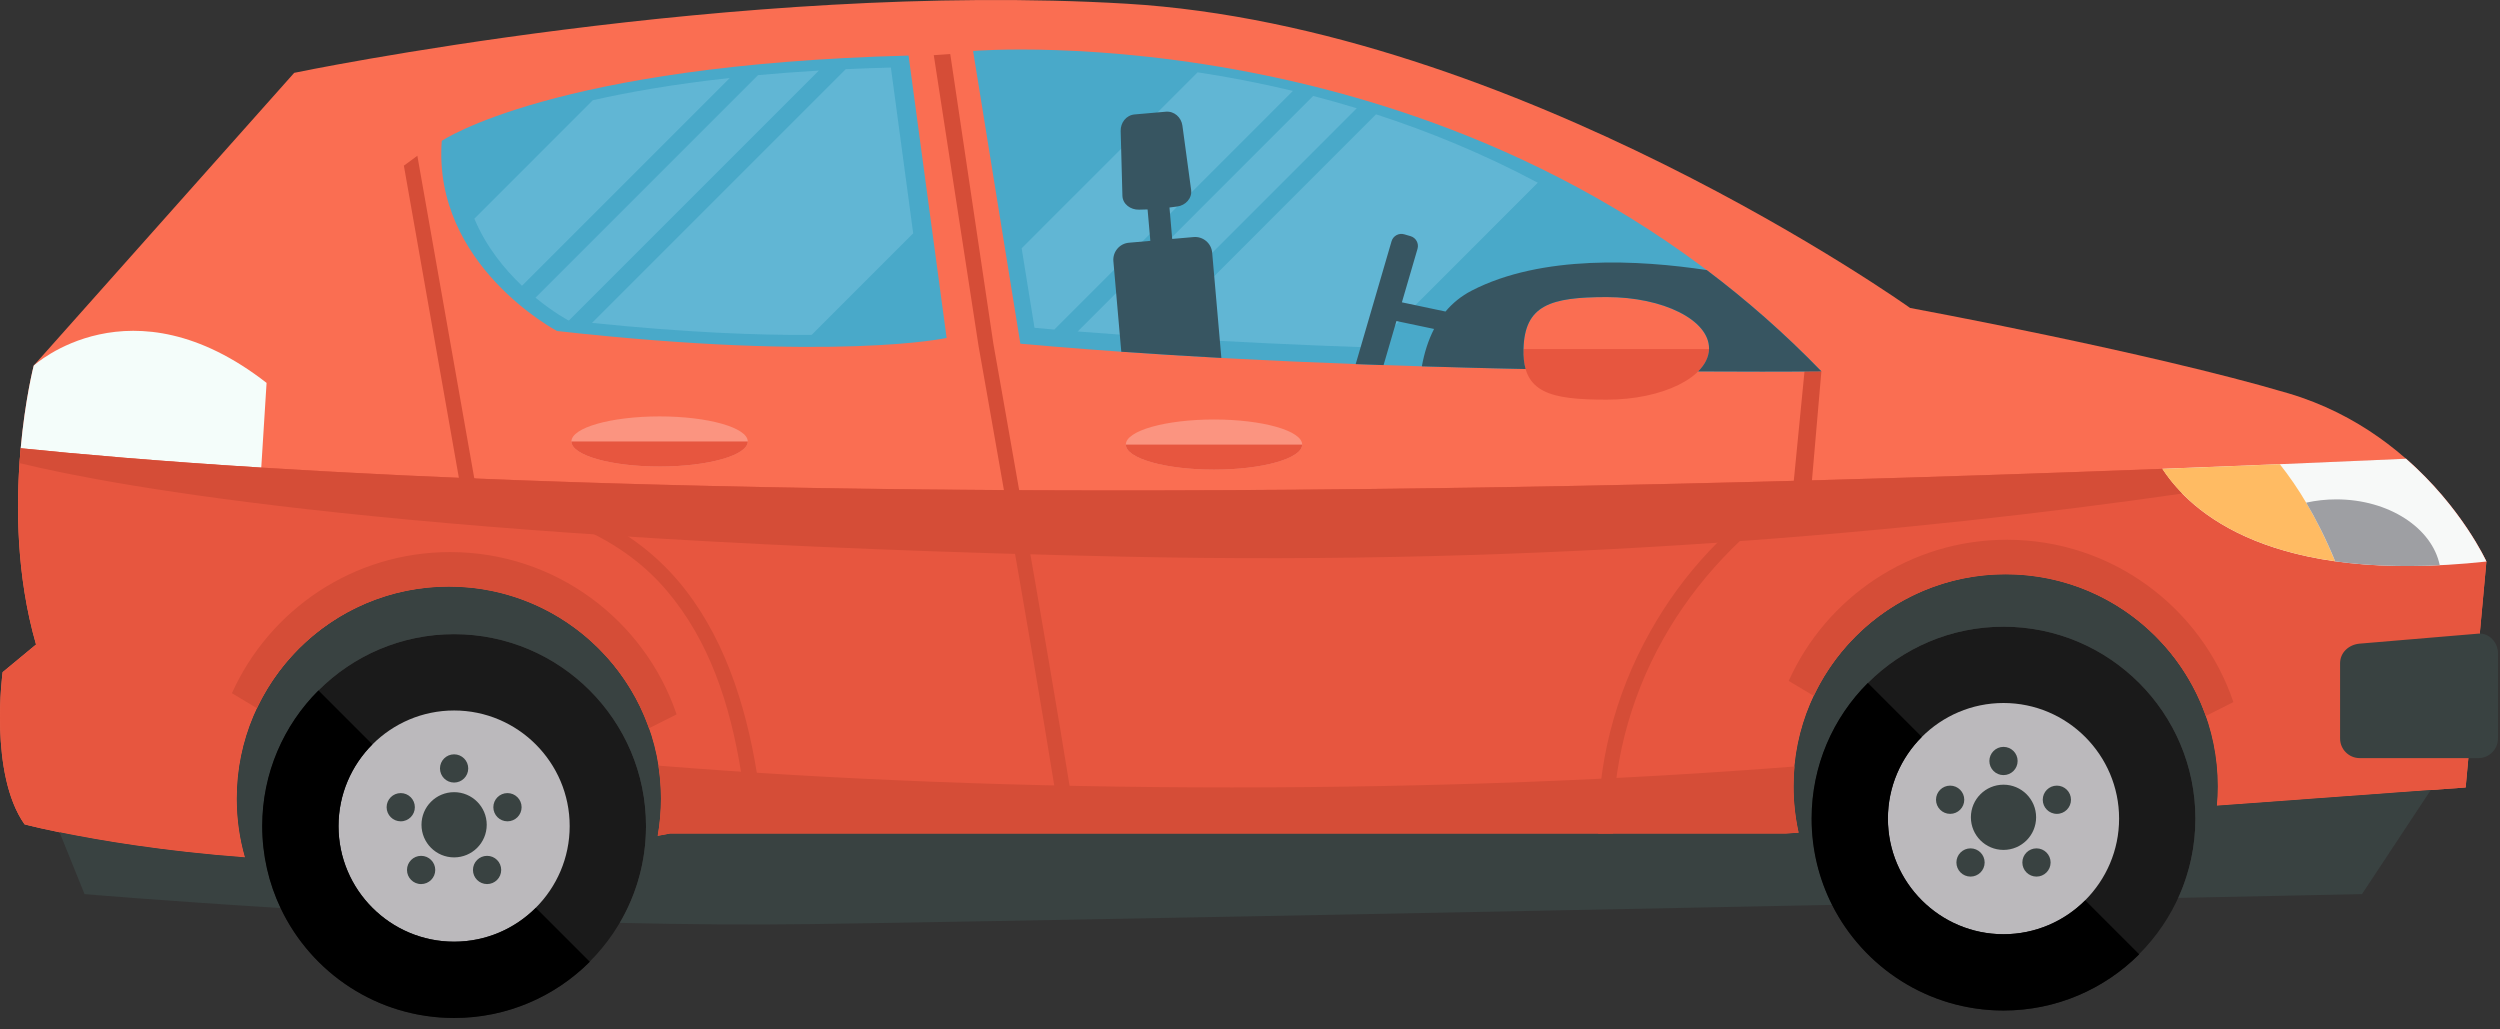 <svg width="119" height="49" viewBox="0 0 119 49" fill="none" xmlns="http://www.w3.org/2000/svg">
<rect x="0" y="0" width="119" height="49" fill="#333333" stroke="none"/>
<path fill-rule="evenodd" clip-rule="evenodd" d="M1.169 39.238C1.169 39.238 5.254 40.332 11.663 40.812C11.408 39.925 11.271 38.987 11.271 38.017C11.271 32.442 15.791 27.922 21.365 27.922C26.941 27.922 31.46 32.442 31.46 38.017C31.46 38.621 31.406 39.213 31.304 39.788C31.499 39.752 31.694 39.715 31.89 39.677H84.997L85.614 39.637C85.456 38.927 85.372 38.189 85.372 37.43C85.372 31.855 89.892 27.336 95.467 27.336C101.042 27.336 105.561 31.855 105.561 37.43C105.561 37.741 105.546 38.048 105.519 38.352L117.365 37.482L118.352 26.729C118.352 26.729 115.609 20.694 108.916 18.719C102.222 16.744 90.921 14.659 90.921 14.659C90.921 14.659 72.157 1.273 53.615 0.176C35.072 -0.921 14.004 3.467 14.004 3.467L1.605 17.402C1.605 17.402 -0.15 24.205 1.715 30.679L0.124 31.996C0.126 31.996 -0.532 36.824 1.169 39.238Z" fill="#FA6E52"/>
<path fill-rule="evenodd" clip-rule="evenodd" d="M85.373 37.43C85.373 31.855 89.893 27.336 95.468 27.336C101.043 27.336 105.562 31.855 105.562 37.43C105.562 37.741 105.547 38.048 105.52 38.352L117.366 37.482L118.353 26.729C118.353 26.729 117.189 24.167 114.526 21.835C47.077 24.853 13.496 22.625 0.986 21.335C0.756 23.874 0.749 27.321 1.717 30.679L0.126 31.996C0.126 31.996 -0.532 36.824 1.169 39.238C1.169 39.238 5.254 40.332 11.663 40.812C11.408 39.925 11.271 38.987 11.271 38.017C11.271 32.442 15.791 27.922 21.365 27.922C26.941 27.922 31.46 32.442 31.46 38.017C31.46 38.621 31.406 39.213 31.304 39.788L31.89 39.677H84.997L85.614 39.637C85.457 38.927 85.373 38.189 85.373 37.43Z" fill="#E7563F"/>
<path fill-rule="evenodd" clip-rule="evenodd" d="M46.319 2.426C46.319 2.426 70.019 0.451 86.698 17.677C86.698 17.677 65.576 17.897 48.569 16.36L46.319 2.426Z" fill="#49A9C9"/>
<path fill-rule="evenodd" clip-rule="evenodd" d="M43.248 2.645L45.059 16.086C45.059 16.086 39.847 17.238 26.515 15.757C26.515 15.757 20.59 12.63 21.028 6.705C21.028 6.705 26.35 3.084 43.248 2.645Z" fill="#49A9C9"/>
<path fill-rule="evenodd" clip-rule="evenodd" d="M12.436 22.257L12.689 18.226C6.215 13.178 1.606 17.402 1.606 17.402C1.606 17.402 1.199 18.978 0.985 21.335C3.738 21.619 7.509 21.948 12.436 22.257Z" fill="#F4FDFA"/>
<path fill-rule="evenodd" clip-rule="evenodd" d="M31.397 22.207C33.709 22.207 35.593 21.671 35.593 21.014C35.593 20.357 33.708 19.821 31.397 19.821C29.085 19.821 27.2 20.357 27.2 21.014C27.2 21.672 29.085 22.207 31.397 22.207Z" fill="#FB9480"/>
<path fill-rule="evenodd" clip-rule="evenodd" d="M57.787 22.355C60.098 22.355 61.983 21.819 61.983 21.162C61.983 20.504 60.098 19.968 57.787 19.968C55.476 19.968 53.59 20.504 53.59 21.162C53.59 21.819 55.475 22.355 57.787 22.355Z" fill="#FB9480"/>
<path fill-rule="evenodd" clip-rule="evenodd" d="M31.397 22.207C33.715 22.207 35.594 21.673 35.594 21.014H27.2C27.2 21.673 29.079 22.207 31.397 22.207Z" fill="#E7563F"/>
<path fill-rule="evenodd" clip-rule="evenodd" d="M57.787 22.355C60.105 22.355 61.983 21.821 61.983 21.162H53.589C53.59 21.821 55.469 22.355 57.787 22.355Z" fill="#E7563F"/>
<path fill-rule="evenodd" clip-rule="evenodd" d="M21.616 48.456C26.646 48.456 30.75 44.353 30.75 39.322C30.75 34.291 26.646 30.187 21.616 30.187C16.584 30.187 12.48 34.291 12.48 39.322C12.482 44.353 16.584 48.456 21.616 48.456Z" fill="#1A1A1A"/>
<path fill-rule="evenodd" clip-rule="evenodd" d="M95.366 48.1C100.397 48.1 104.501 43.996 104.501 38.965C104.501 33.934 100.397 29.83 95.366 29.83C90.335 29.83 86.232 33.934 86.232 38.965C86.232 43.997 90.335 48.1 95.366 48.1Z" fill="#1A1A1A"/>
<path fill-rule="evenodd" clip-rule="evenodd" d="M21.615 44.824C24.646 44.824 27.117 42.353 27.117 39.322C27.117 36.291 24.645 33.819 21.615 33.819C18.585 33.819 16.113 36.291 16.113 39.322C16.113 42.352 18.585 44.824 21.615 44.824Z" fill="#BBB9BC"/>
<path fill-rule="evenodd" clip-rule="evenodd" d="M95.367 44.468C98.397 44.468 100.869 41.996 100.869 38.966C100.869 35.935 98.397 33.463 95.367 33.463C92.336 33.463 89.864 35.935 89.864 38.966C89.864 41.996 92.336 44.468 95.367 44.468Z" fill="#BBB9BC"/>
<path fill-rule="evenodd" clip-rule="evenodd" d="M24.155 37.751C24.526 37.751 24.828 38.052 24.828 38.423C24.828 38.794 24.527 39.095 24.155 39.095C23.784 39.095 23.483 38.794 23.483 38.423C23.483 38.053 23.784 37.751 24.155 37.751ZM21.615 37.707C22.472 37.707 23.168 38.402 23.168 39.259C23.168 40.117 22.473 40.812 21.615 40.812C20.758 40.812 20.063 40.117 20.063 39.259C20.063 38.402 20.758 37.707 21.615 37.707ZM21.615 35.906C21.986 35.906 22.288 36.207 22.288 36.578C22.288 36.949 21.987 37.25 21.615 37.25C21.244 37.25 20.943 36.949 20.943 36.578C20.943 36.207 21.243 35.906 21.615 35.906ZM19.075 37.751C19.446 37.751 19.747 38.052 19.747 38.423C19.747 38.794 19.447 39.095 19.075 39.095C18.704 39.095 18.403 38.794 18.403 38.423C18.403 38.053 18.704 37.751 19.075 37.751ZM20.045 40.738C19.674 40.738 19.373 41.039 19.373 41.41C19.373 41.781 19.673 42.082 20.045 42.082C20.416 42.082 20.718 41.781 20.718 41.41C20.718 41.038 20.416 40.738 20.045 40.738ZM23.185 40.738C22.814 40.738 22.513 41.039 22.513 41.41C22.513 41.781 22.813 42.082 23.185 42.082C23.556 42.082 23.857 41.781 23.857 41.41C23.857 41.038 23.556 40.738 23.185 40.738Z" fill="#394241"/>
<path fill-rule="evenodd" clip-rule="evenodd" d="M97.907 37.396C98.278 37.396 98.579 37.697 98.579 38.068C98.579 38.439 98.279 38.74 97.907 38.74C97.535 38.74 97.235 38.439 97.235 38.068C97.235 37.697 97.535 37.396 97.907 37.396ZM95.366 37.351C96.224 37.351 96.919 38.046 96.919 38.903C96.919 39.761 96.224 40.456 95.366 40.456C94.509 40.456 93.814 39.761 93.814 38.903C93.814 38.046 94.51 37.351 95.366 37.351ZM95.366 35.551C95.737 35.551 96.039 35.852 96.039 36.223C96.039 36.594 95.738 36.895 95.366 36.895C94.995 36.895 94.694 36.594 94.694 36.223C94.695 35.852 94.996 35.551 95.366 35.551ZM92.827 37.396C93.198 37.396 93.499 37.697 93.499 38.068C93.499 38.439 93.198 38.74 92.827 38.74C92.456 38.74 92.154 38.439 92.154 38.068C92.154 37.697 92.456 37.396 92.827 37.396ZM93.797 40.382C93.426 40.382 93.125 40.683 93.125 41.054C93.125 41.425 93.426 41.726 93.797 41.726C94.168 41.726 94.469 41.425 94.469 41.054C94.469 40.683 94.168 40.382 93.797 40.382ZM96.937 40.382C96.566 40.382 96.264 40.683 96.264 41.054C96.264 41.425 96.565 41.726 96.937 41.726C97.308 41.726 97.609 41.425 97.609 41.054C97.608 40.683 97.307 40.382 96.937 40.382Z" fill="#394241"/>
<path fill-rule="evenodd" clip-rule="evenodd" d="M13.354 43.222C12.794 42.039 12.481 40.717 12.481 39.321C12.481 34.276 16.571 30.186 21.615 30.186C26.661 30.186 30.75 34.276 30.75 39.321C30.75 41.002 30.296 42.576 29.505 43.929C32.604 44.001 35.723 44.028 38.695 43.986C47.305 43.863 69.424 43.43 87.206 43.073C86.583 41.838 86.233 40.443 86.233 38.966C86.233 33.921 90.322 29.831 95.367 29.831C100.412 29.831 104.502 33.921 104.502 38.966C104.502 40.312 104.211 41.589 103.689 42.739C109.043 42.63 112.43 42.56 112.43 42.56L115.705 37.605L105.521 38.352C105.548 38.049 105.563 37.741 105.563 37.43C105.563 31.855 101.043 27.336 95.469 27.336C89.893 27.336 85.374 31.855 85.374 37.43C85.374 38.188 85.459 38.927 85.616 39.637L84.999 39.677H31.892L31.306 39.788C31.408 39.213 31.462 38.621 31.462 38.017C31.462 32.442 26.942 27.922 21.367 27.922C15.792 27.922 11.273 32.442 11.273 38.017C11.273 38.987 11.41 39.924 11.665 40.812C7.685 40.513 4.601 39.979 2.835 39.616L4.024 42.559C4.022 42.559 7.805 42.882 13.354 43.222Z" fill="#394241"/>
<path fill-rule="evenodd" clip-rule="evenodd" d="M118.354 26.729C118.354 26.729 117.19 24.167 114.527 21.835C110.543 22.014 106.676 22.173 102.925 22.316C104.287 24.404 108.116 27.838 118.354 26.729Z" fill="#F7F9F8"/>
<path fill-rule="evenodd" clip-rule="evenodd" d="M112.321 30.637L117.971 30.161C118.482 30.118 118.904 30.581 118.904 31.094V35.153C118.904 35.666 118.483 36.086 117.971 36.086H112.321C111.808 36.086 111.388 35.666 111.388 35.153V31.57C111.388 31.057 111.81 30.68 112.321 30.637Z" fill="#394241"/>
<path fill-rule="evenodd" clip-rule="evenodd" d="M24.846 13.602L34.735 3.713C32.102 4.001 29.951 4.378 28.219 4.771L22.58 10.41C23.138 11.746 24.016 12.813 24.846 13.602ZM43.468 11.106L38.633 15.941C36.135 15.96 32.701 15.835 28.18 15.37L40.257 3.293C40.949 3.261 41.666 3.235 42.406 3.216L43.468 11.106ZM27.084 15.252C27.073 15.251 27.061 15.25 27.05 15.248C27.05 15.248 26.36 14.884 25.49 14.17L36.083 3.577C36.994 3.493 37.957 3.42 38.976 3.36L27.084 15.252Z" fill="#61B6D4"/>
<path fill-rule="evenodd" clip-rule="evenodd" d="M50.185 15.687L61.543 4.328C59.947 3.945 58.423 3.657 57.006 3.442L48.631 11.818L49.242 15.604C49.555 15.632 49.869 15.659 50.185 15.687ZM65.351 16.544C61.98 16.429 58.417 16.267 54.903 16.039L65.499 5.442C67.999 6.255 70.601 7.316 73.199 8.697L65.351 16.544ZM53.772 15.963C52.942 15.905 52.117 15.844 51.298 15.778L62.507 4.568C63.188 4.745 63.879 4.939 64.581 5.153L53.772 15.963Z" fill="#61B6D4"/>
<path fill-rule="evenodd" clip-rule="evenodd" d="M76.481 14.142C79.17 14.142 81.35 15.235 81.35 16.583C81.35 17.931 79.17 19.024 76.481 19.024C73.792 19.024 72.463 18.705 72.517 16.616C72.573 14.527 73.793 14.142 76.481 14.142Z" fill="#FA6E52"/>
<path fill-rule="evenodd" clip-rule="evenodd" d="M76.481 19.024C79.147 19.024 81.314 17.949 81.349 16.616H72.517C72.463 18.705 73.793 19.024 76.481 19.024Z" fill="#E7563F"/>
<path fill-rule="evenodd" clip-rule="evenodd" d="M102.925 22.317C57.149 24.062 28.586 23.269 12.437 22.257C7.51 21.948 3.739 21.619 0.987 21.335C0.967 21.564 0.947 21.801 0.93 22.044C5.472 23.152 19.564 25.764 53.483 26.497C73.796 26.936 91.154 25.328 103.876 23.492C103.471 23.081 103.162 22.679 102.925 22.317Z" fill="#D54D37"/>
<path fill-rule="evenodd" clip-rule="evenodd" d="M58.635 37.482C48.88 37.482 39.631 37.11 31.339 36.444C31.42 36.956 31.461 37.482 31.461 38.016C31.461 38.62 31.407 39.212 31.305 39.787L31.891 39.676H84.998L85.615 39.636C85.457 38.926 85.373 38.188 85.373 37.43C85.373 37.111 85.388 36.796 85.417 36.485C77.258 37.126 68.188 37.482 58.635 37.482Z" fill="#D54D37"/>
<path fill-rule="evenodd" clip-rule="evenodd" d="M108.518 22.095C106.626 22.173 104.762 22.247 102.925 22.317C103.161 22.679 103.471 23.081 103.875 23.492C105.149 24.79 107.363 26.184 111.155 26.718C110.309 24.665 109.376 23.171 108.518 22.095Z" fill="#FFBB63"/>
<path fill-rule="evenodd" clip-rule="evenodd" d="M111.212 23.77C110.712 23.77 110.229 23.825 109.774 23.926C110.243 24.716 110.712 25.64 111.155 26.718C112.58 26.918 114.228 26.998 116.132 26.905C115.768 25.13 113.703 23.77 111.212 23.77Z" fill="#9E9FA3"/>
<path fill-rule="evenodd" clip-rule="evenodd" d="M21.425 26.279C16.8 26.279 12.821 29.037 11.039 32.997L12.232 33.711C13.848 30.29 17.33 27.923 21.365 27.923C25.765 27.923 29.508 30.738 30.89 34.666L32.206 34.005C30.683 29.512 26.432 26.279 21.425 26.279Z" fill="#D54D37"/>
<path fill-rule="evenodd" clip-rule="evenodd" d="M95.528 25.692C90.904 25.692 86.923 28.45 85.142 32.411L86.336 33.125C87.952 29.703 91.434 27.337 95.469 27.337C99.869 27.337 103.611 30.152 104.994 34.08L106.31 33.419C104.787 28.925 100.535 25.692 95.528 25.692Z" fill="#D54D37"/>
<path fill-rule="evenodd" clip-rule="evenodd" d="M45.232 2.572L47.285 16.367C47.324 16.592 49.841 30.716 50.937 37.56L50.192 37.451C49.108 30.68 46.588 16.525 46.581 16.484L44.448 2.626L45.232 2.572Z" fill="#D54D37"/>
<path fill-rule="evenodd" clip-rule="evenodd" d="M19.866 7.414L22.577 22.776C27.189 23.715 30.204 25.211 32.276 27.648C34.381 30.123 35.484 33.4 36.04 36.875L35.284 36.813C34.747 33.457 33.74 30.47 31.732 28.108C29.727 25.75 26.781 24.4 22.211 23.51L21.969 23.463L19.224 7.885L19.866 7.414Z" fill="#D54D37"/>
<path fill-rule="evenodd" clip-rule="evenodd" d="M86.698 17.677L86.23 23.086L86.095 23.174C82.952 25.217 80.688 27.721 79.18 30.395C77.479 33.41 76.739 36.644 76.782 39.673L76.071 39.681C76.027 36.535 76.796 33.177 78.561 30.046C80.102 27.314 82.21 24.981 85.384 22.888L85.894 17.682L86.698 17.677Z" fill="#D54D37"/>
<path fill-rule="evenodd" clip-rule="evenodd" d="M12.481 39.321C12.481 40.716 12.794 42.039 13.354 43.222C14.817 46.316 17.966 48.456 21.616 48.456C24.14 48.456 26.422 47.434 28.076 45.781L25.507 43.213C24.511 44.209 23.136 44.825 21.616 44.825C18.578 44.825 16.114 42.361 16.114 39.323C16.114 37.804 16.73 36.428 17.725 35.432L15.158 32.864C13.504 34.515 12.481 36.799 12.481 39.321Z" fill="black"/>
<path fill-rule="evenodd" clip-rule="evenodd" d="M86.232 38.966C86.232 40.443 86.582 41.838 87.205 43.073C88.709 46.055 91.799 48.101 95.366 48.101C97.889 48.101 100.172 47.078 101.826 45.426L99.258 42.858C98.262 43.854 96.886 44.47 95.367 44.47C92.329 44.47 89.865 42.006 89.865 38.968C89.865 37.448 90.481 36.073 91.477 35.077L88.909 32.509C87.254 34.159 86.232 36.443 86.232 38.966Z" fill="black"/>
<path fill-rule="evenodd" clip-rule="evenodd" d="M70.054 13.833C69.554 14.091 69.142 14.428 68.807 14.829L66.73 14.391L67.474 11.844C67.549 11.587 67.4 11.316 67.143 11.241L66.841 11.153C66.584 11.078 66.313 11.227 66.238 11.483L64.531 17.331C64.976 17.348 65.419 17.364 65.858 17.379L66.47 15.281L68.261 15.658C67.986 16.192 67.797 16.793 67.68 17.438C69.389 17.491 71.045 17.533 72.619 17.566C72.542 17.299 72.508 16.985 72.518 16.615C72.573 14.526 73.793 14.14 76.482 14.14C79.171 14.14 81.351 15.233 81.351 16.582C81.351 16.593 81.351 16.604 81.35 16.615C81.34 16.997 81.155 17.357 80.834 17.678C83.172 17.692 84.938 17.687 85.894 17.682C86.418 17.679 86.699 17.676 86.699 17.676C84.946 15.865 83.116 14.267 81.243 12.856C78.035 12.371 73.385 12.113 70.054 13.833Z" fill="#375561"/>
<path fill-rule="evenodd" clip-rule="evenodd" d="M52.997 12.433L53.373 16.743C54.953 16.854 56.547 16.951 58.137 17.038L57.699 12.023C57.66 11.578 57.263 11.245 56.818 11.284L55.797 11.373L55.667 9.877L56.034 9.83C56.433 9.779 56.751 9.437 56.698 9.04L56.283 5.98C56.229 5.583 55.892 5.282 55.493 5.317L54.008 5.447C53.609 5.482 53.334 5.836 53.344 6.237L53.427 9.317C53.438 9.718 53.816 9.991 54.217 9.98L54.625 9.969L54.756 11.465L53.735 11.554C53.291 11.592 52.958 11.988 52.997 12.433Z" fill="#375561"/>
</svg>
